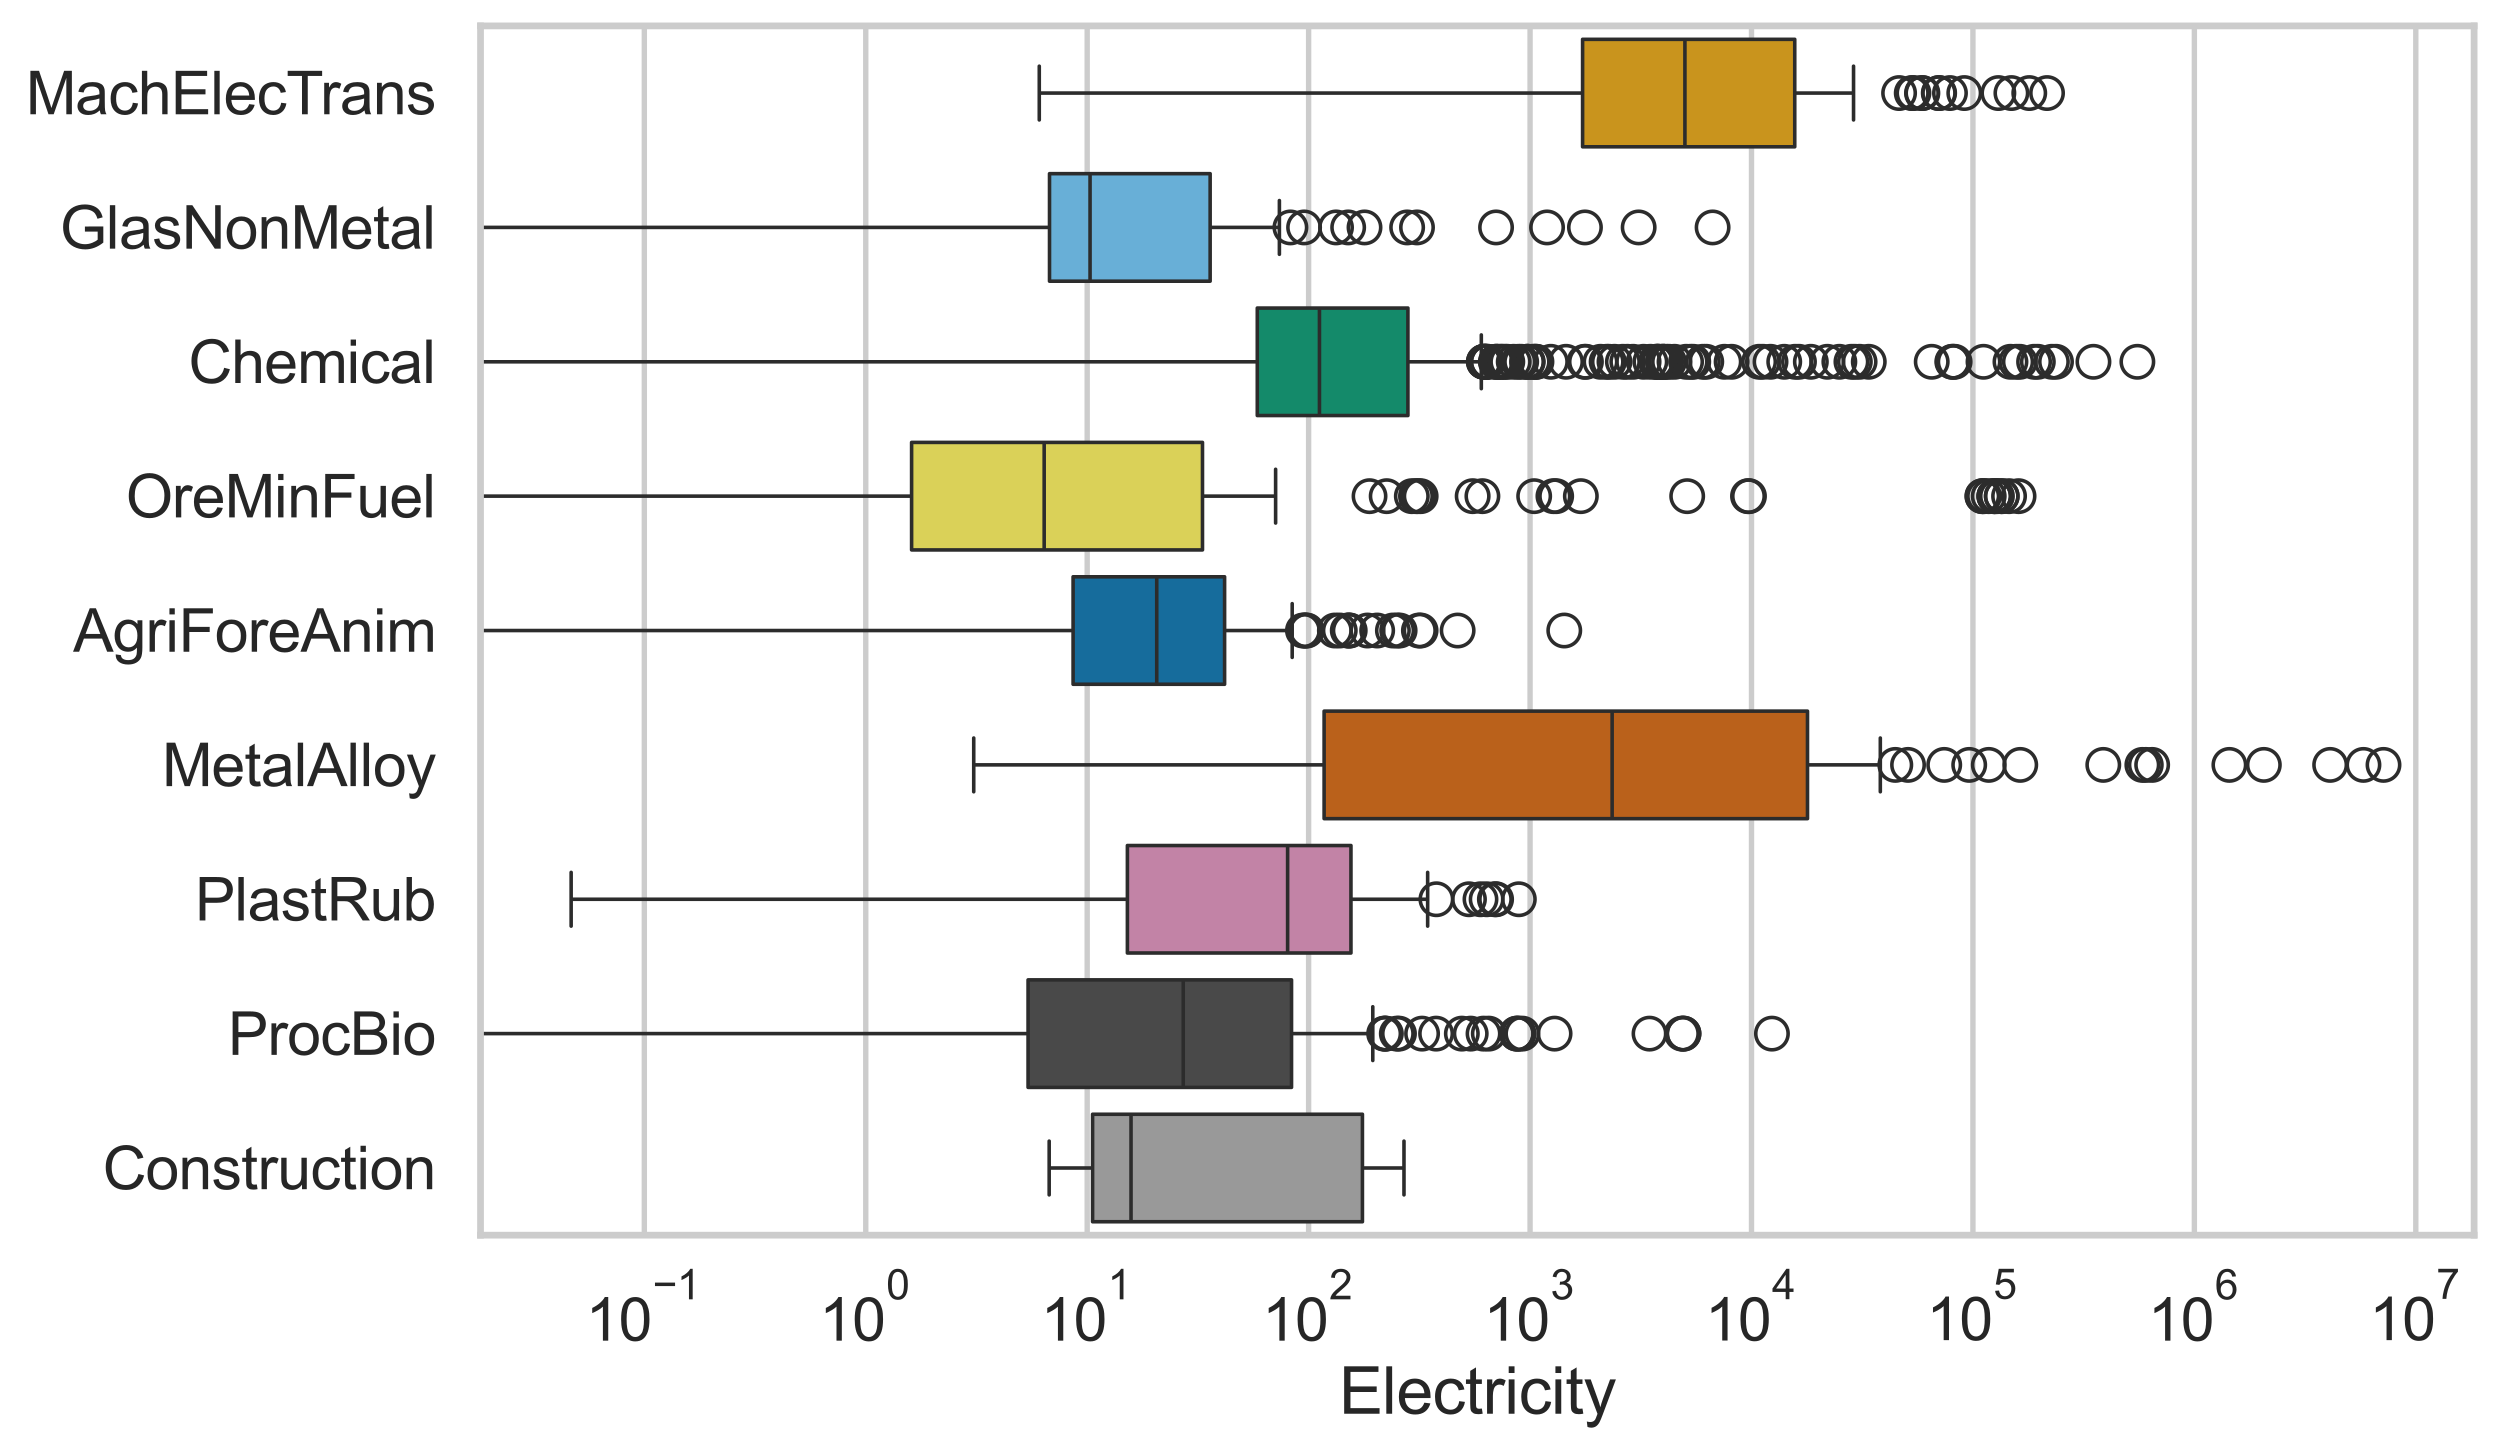 <?xml version="1.0" encoding="utf-8" standalone="no"?>
<!DOCTYPE svg PUBLIC "-//W3C//DTD SVG 1.1//EN"
  "http://www.w3.org/Graphics/SVG/1.1/DTD/svg11.dtd">
<svg xmlns:xlink="http://www.w3.org/1999/xlink" width="695.577pt" height="404.332pt" viewBox="0 0 695.577 404.332" xmlns="http://www.w3.org/2000/svg" version="1.1">
 <defs>
  <style type="text/css">*{stroke-linejoin: round; stroke-linecap: butt}</style>
 </defs>
 <g id="figure_1">
  <g id="patch_1">
   <path d="M 0 404.332 
L 695.577 404.332 
L 695.577 0 
L 0 0 
z
" style="fill: #ffffff"/>
  </g>
  <g id="axes_1">
   <g id="patch_2">
    <path d="M 133.697 343.665 
L 688.377 343.665 
L 688.377 7.2 
L 133.697 7.2 
z
" style="fill: #ffffff"/>
   </g>
   <g id="matplotlib.axis_1">
    <g id="xtick_1">
     <g id="line2d_1">
      <path d="M 179.271 343.665 
L 179.271 7.2 
" clip-path="url(#pbd02642c89)" style="fill: none; stroke: #cccccc; stroke-width: 1.5; stroke-linecap: round"/>
     </g>
     <g id="text_1">
      <!-- $\mathdefault{10^{-1}}$ -->
      <g style="fill: #262626" transform="translate(162.936 373.18) scale(0.165 -0.165)">
       <defs>
        <path id="ArialMT-31" d="M 2384 0 
L 1822 0 
L 1822 3584 
Q 1619 3391 1289 3197 
Q 959 3003 697 2906 
L 697 3450 
Q 1169 3672 1522 3987 
Q 1875 4303 2022 4600 
L 2384 4600 
L 2384 0 
z
" transform="scale(0.016)"/>
        <path id="ArialMT-30" d="M 266 2259 
Q 266 3072 433 3567 
Q 600 4063 929 4331 
Q 1259 4600 1759 4600 
Q 2128 4600 2406 4451 
Q 2684 4303 2865 4023 
Q 3047 3744 3150 3342 
Q 3253 2941 3253 2259 
Q 3253 1453 3087 958 
Q 2922 463 2592 192 
Q 2263 -78 1759 -78 
Q 1097 -78 719 397 
Q 266 969 266 2259 
z
M 844 2259 
Q 844 1131 1108 757 
Q 1372 384 1759 384 
Q 2147 384 2411 759 
Q 2675 1134 2675 2259 
Q 2675 3391 2411 3762 
Q 2147 4134 1753 4134 
Q 1366 4134 1134 3806 
Q 844 3388 844 2259 
z
" transform="scale(0.016)"/>
        <path id="ArialMT-2212" d="M 3381 1997 
L 356 1997 
L 356 2522 
L 3381 2522 
L 3381 1997 
z
" transform="scale(0.016)"/>
       </defs>
       <use xlink:href="#ArialMT-31" transform="translate(0 0.994)"/>
       <use xlink:href="#ArialMT-30" transform="translate(55.615 0.994)"/>
       <use xlink:href="#ArialMT-2212" transform="translate(112.973 70.688) scale(0.7)"/>
       <use xlink:href="#ArialMT-31" transform="translate(153.852 70.688) scale(0.7)"/>
      </g>
     </g>
    </g>
    <g id="xtick_2">
     <g id="line2d_2">
      <path d="M 240.881 343.665 
L 240.881 7.2 
" clip-path="url(#pbd02642c89)" style="fill: none; stroke: #cccccc; stroke-width: 1.5; stroke-linecap: round"/>
     </g>
     <g id="text_2">
      <!-- $\mathdefault{10^{0}}$ -->
      <g style="fill: #262626" transform="translate(227.928 373.18) scale(0.165 -0.165)">
       <use xlink:href="#ArialMT-31" transform="translate(0 0.994)"/>
       <use xlink:href="#ArialMT-30" transform="translate(55.615 0.994)"/>
       <use xlink:href="#ArialMT-30" transform="translate(112.973 70.688) scale(0.7)"/>
      </g>
     </g>
    </g>
    <g id="xtick_3">
     <g id="line2d_3">
      <path d="M 302.49 343.665 
L 302.49 7.2 
" clip-path="url(#pbd02642c89)" style="fill: none; stroke: #cccccc; stroke-width: 1.5; stroke-linecap: round"/>
     </g>
     <g id="text_3">
      <!-- $\mathdefault{10^{1}}$ -->
      <g style="fill: #262626" transform="translate(289.538 373.18) scale(0.165 -0.165)">
       <use xlink:href="#ArialMT-31" transform="translate(0 0.994)"/>
       <use xlink:href="#ArialMT-30" transform="translate(55.615 0.994)"/>
       <use xlink:href="#ArialMT-31" transform="translate(112.973 70.688) scale(0.7)"/>
      </g>
     </g>
    </g>
    <g id="xtick_4">
     <g id="line2d_4">
      <path d="M 364.1 343.665 
L 364.1 7.2 
" clip-path="url(#pbd02642c89)" style="fill: none; stroke: #cccccc; stroke-width: 1.5; stroke-linecap: round"/>
     </g>
     <g id="text_4">
      <!-- $\mathdefault{10^{2}}$ -->
      <g style="fill: #262626" transform="translate(351.148 373.18) scale(0.165 -0.165)">
       <defs>
        <path id="ArialMT-32" d="M 3222 541 
L 3222 0 
L 194 0 
Q 188 203 259 391 
Q 375 700 629 1000 
Q 884 1300 1366 1694 
Q 2113 2306 2375 2664 
Q 2638 3022 2638 3341 
Q 2638 3675 2398 3904 
Q 2159 4134 1775 4134 
Q 1369 4134 1125 3890 
Q 881 3647 878 3216 
L 300 3275 
Q 359 3922 746 4261 
Q 1134 4600 1788 4600 
Q 2447 4600 2831 4234 
Q 3216 3869 3216 3328 
Q 3216 3053 3103 2787 
Q 2991 2522 2730 2228 
Q 2469 1934 1863 1422 
Q 1356 997 1212 845 
Q 1069 694 975 541 
L 3222 541 
z
" transform="scale(0.016)"/>
       </defs>
       <use xlink:href="#ArialMT-31" transform="translate(0 0.994)"/>
       <use xlink:href="#ArialMT-30" transform="translate(55.615 0.994)"/>
       <use xlink:href="#ArialMT-32" transform="translate(112.973 70.688) scale(0.7)"/>
      </g>
     </g>
    </g>
    <g id="xtick_5">
     <g id="line2d_5">
      <path d="M 425.71 343.665 
L 425.71 7.2 
" clip-path="url(#pbd02642c89)" style="fill: none; stroke: #cccccc; stroke-width: 1.5; stroke-linecap: round"/>
     </g>
     <g id="text_5">
      <!-- $\mathdefault{10^{3}}$ -->
      <g style="fill: #262626" transform="translate(412.757 373.18) scale(0.165 -0.165)">
       <defs>
        <path id="ArialMT-33" d="M 269 1209 
L 831 1284 
Q 928 806 1161 595 
Q 1394 384 1728 384 
Q 2125 384 2398 659 
Q 2672 934 2672 1341 
Q 2672 1728 2419 1979 
Q 2166 2231 1775 2231 
Q 1616 2231 1378 2169 
L 1441 2663 
Q 1497 2656 1531 2656 
Q 1891 2656 2178 2843 
Q 2466 3031 2466 3422 
Q 2466 3731 2256 3934 
Q 2047 4138 1716 4138 
Q 1388 4138 1169 3931 
Q 950 3725 888 3313 
L 325 3413 
Q 428 3978 793 4289 
Q 1159 4600 1703 4600 
Q 2078 4600 2393 4439 
Q 2709 4278 2876 4000 
Q 3044 3722 3044 3409 
Q 3044 3113 2884 2869 
Q 2725 2625 2413 2481 
Q 2819 2388 3044 2092 
Q 3269 1797 3269 1353 
Q 3269 753 2831 336 
Q 2394 -81 1725 -81 
Q 1122 -81 723 278 
Q 325 638 269 1209 
z
" transform="scale(0.016)"/>
       </defs>
       <use xlink:href="#ArialMT-31" transform="translate(0 0.994)"/>
       <use xlink:href="#ArialMT-30" transform="translate(55.615 0.994)"/>
       <use xlink:href="#ArialMT-33" transform="translate(112.973 70.688) scale(0.7)"/>
      </g>
     </g>
    </g>
    <g id="xtick_6">
     <g id="line2d_6">
      <path d="M 487.32 343.665 
L 487.32 7.2 
" clip-path="url(#pbd02642c89)" style="fill: none; stroke: #cccccc; stroke-width: 1.5; stroke-linecap: round"/>
     </g>
     <g id="text_6">
      <!-- $\mathdefault{10^{4}}$ -->
      <g style="fill: #262626" transform="translate(474.367 373.015) scale(0.165 -0.165)">
       <defs>
        <path id="ArialMT-34" d="M 2069 0 
L 2069 1097 
L 81 1097 
L 81 1613 
L 2172 4581 
L 2631 4581 
L 2631 1613 
L 3250 1613 
L 3250 1097 
L 2631 1097 
L 2631 0 
L 2069 0 
z
M 2069 1613 
L 2069 3678 
L 634 1613 
L 2069 1613 
z
" transform="scale(0.016)"/>
       </defs>
       <use xlink:href="#ArialMT-31" transform="translate(0 0.202)"/>
       <use xlink:href="#ArialMT-30" transform="translate(55.615 0.202)"/>
       <use xlink:href="#ArialMT-34" transform="translate(112.973 69.895) scale(0.7)"/>
      </g>
     </g>
    </g>
    <g id="xtick_7">
     <g id="line2d_7">
      <path d="M 548.93 343.665 
L 548.93 7.2 
" clip-path="url(#pbd02642c89)" style="fill: none; stroke: #cccccc; stroke-width: 1.5; stroke-linecap: round"/>
     </g>
     <g id="text_7">
      <!-- $\mathdefault{10^{5}}$ -->
      <g style="fill: #262626" transform="translate(535.977 373.015) scale(0.165 -0.165)">
       <defs>
        <path id="ArialMT-35" d="M 266 1200 
L 856 1250 
Q 922 819 1161 601 
Q 1400 384 1738 384 
Q 2144 384 2425 690 
Q 2706 997 2706 1503 
Q 2706 1984 2436 2262 
Q 2166 2541 1728 2541 
Q 1456 2541 1237 2417 
Q 1019 2294 894 2097 
L 366 2166 
L 809 4519 
L 3088 4519 
L 3088 3981 
L 1259 3981 
L 1013 2750 
Q 1425 3038 1878 3038 
Q 2478 3038 2890 2622 
Q 3303 2206 3303 1553 
Q 3303 931 2941 478 
Q 2500 -78 1738 -78 
Q 1113 -78 717 272 
Q 322 622 266 1200 
z
" transform="scale(0.016)"/>
       </defs>
       <use xlink:href="#ArialMT-31" transform="translate(0 0.88)"/>
       <use xlink:href="#ArialMT-30" transform="translate(55.615 0.88)"/>
       <use xlink:href="#ArialMT-35" transform="translate(112.973 70.573) scale(0.7)"/>
      </g>
     </g>
    </g>
    <g id="xtick_8">
     <g id="line2d_8">
      <path d="M 610.539 343.665 
L 610.539 7.2 
" clip-path="url(#pbd02642c89)" style="fill: none; stroke: #cccccc; stroke-width: 1.5; stroke-linecap: round"/>
     </g>
     <g id="text_8">
      <!-- $\mathdefault{10^{6}}$ -->
      <g style="fill: #262626" transform="translate(597.587 373.18) scale(0.165 -0.165)">
       <defs>
        <path id="ArialMT-36" d="M 3184 3459 
L 2625 3416 
Q 2550 3747 2413 3897 
Q 2184 4138 1850 4138 
Q 1581 4138 1378 3988 
Q 1113 3794 959 3422 
Q 806 3050 800 2363 
Q 1003 2672 1297 2822 
Q 1591 2972 1913 2972 
Q 2475 2972 2870 2558 
Q 3266 2144 3266 1488 
Q 3266 1056 3080 686 
Q 2894 316 2569 119 
Q 2244 -78 1831 -78 
Q 1128 -78 684 439 
Q 241 956 241 2144 
Q 241 3472 731 4075 
Q 1159 4600 1884 4600 
Q 2425 4600 2770 4297 
Q 3116 3994 3184 3459 
z
M 888 1484 
Q 888 1194 1011 928 
Q 1134 663 1356 523 
Q 1578 384 1822 384 
Q 2178 384 2434 671 
Q 2691 959 2691 1453 
Q 2691 1928 2437 2201 
Q 2184 2475 1800 2475 
Q 1419 2475 1153 2201 
Q 888 1928 888 1484 
z
" transform="scale(0.016)"/>
       </defs>
       <use xlink:href="#ArialMT-31" transform="translate(0 0.994)"/>
       <use xlink:href="#ArialMT-30" transform="translate(55.615 0.994)"/>
       <use xlink:href="#ArialMT-36" transform="translate(112.973 70.688) scale(0.7)"/>
      </g>
     </g>
    </g>
    <g id="xtick_9">
     <g id="line2d_9">
      <path d="M 672.149 343.665 
L 672.149 7.2 
" clip-path="url(#pbd02642c89)" style="fill: none; stroke: #cccccc; stroke-width: 1.5; stroke-linecap: round"/>
     </g>
     <g id="text_9">
      <!-- $\mathdefault{10^{7}}$ -->
      <g style="fill: #262626" transform="translate(659.197 373.015) scale(0.165 -0.165)">
       <defs>
        <path id="ArialMT-37" d="M 303 3981 
L 303 4522 
L 3269 4522 
L 3269 4084 
Q 2831 3619 2401 2847 
Q 1972 2075 1738 1259 
Q 1569 684 1522 0 
L 944 0 
Q 953 541 1156 1306 
Q 1359 2072 1739 2783 
Q 2119 3494 2547 3981 
L 303 3981 
z
" transform="scale(0.016)"/>
       </defs>
       <use xlink:href="#ArialMT-31" transform="translate(0 0.847)"/>
       <use xlink:href="#ArialMT-30" transform="translate(55.615 0.847)"/>
       <use xlink:href="#ArialMT-37" transform="translate(112.973 70.541) scale(0.7)"/>
      </g>
     </g>
    </g>
    <g id="xtick_10"/>
    <g id="xtick_11"/>
    <g id="xtick_12"/>
    <g id="xtick_13"/>
    <g id="xtick_14"/>
    <g id="xtick_15"/>
    <g id="xtick_16"/>
    <g id="xtick_17"/>
    <g id="xtick_18"/>
    <g id="xtick_19"/>
    <g id="xtick_20"/>
    <g id="xtick_21"/>
    <g id="xtick_22"/>
    <g id="xtick_23"/>
    <g id="xtick_24"/>
    <g id="xtick_25"/>
    <g id="xtick_26"/>
    <g id="xtick_27"/>
    <g id="xtick_28"/>
    <g id="xtick_29"/>
    <g id="xtick_30"/>
    <g id="xtick_31"/>
    <g id="xtick_32"/>
    <g id="xtick_33"/>
    <g id="xtick_34"/>
    <g id="xtick_35"/>
    <g id="xtick_36"/>
    <g id="xtick_37"/>
    <g id="xtick_38"/>
    <g id="xtick_39"/>
    <g id="xtick_40"/>
    <g id="xtick_41"/>
    <g id="xtick_42"/>
    <g id="xtick_43"/>
    <g id="xtick_44"/>
    <g id="xtick_45"/>
    <g id="xtick_46"/>
    <g id="xtick_47"/>
    <g id="xtick_48"/>
    <g id="xtick_49"/>
    <g id="xtick_50"/>
    <g id="xtick_51"/>
    <g id="xtick_52"/>
    <g id="xtick_53"/>
    <g id="xtick_54"/>
    <g id="xtick_55"/>
    <g id="xtick_56"/>
    <g id="xtick_57"/>
    <g id="xtick_58"/>
    <g id="xtick_59"/>
    <g id="xtick_60"/>
    <g id="xtick_61"/>
    <g id="xtick_62"/>
    <g id="xtick_63"/>
    <g id="xtick_64"/>
    <g id="xtick_65"/>
    <g id="xtick_66"/>
    <g id="xtick_67"/>
    <g id="xtick_68"/>
    <g id="xtick_69"/>
    <g id="xtick_70"/>
    <g id="xtick_71"/>
    <g id="xtick_72"/>
    <g id="xtick_73"/>
    <g id="xtick_74"/>
    <g id="xtick_75"/>
    <g id="xtick_76"/>
    <g id="xtick_77"/>
    <g id="xtick_78"/>
    <g id="xtick_79"/>
    <g id="xtick_80"/>
    <g id="xtick_81"/>
    <g id="text_10">
     <!-- Electricity -->
     <g style="fill: #262626" transform="translate(372.532 393.344) scale(0.18 -0.18)">
      <defs>
       <path id="ArialMT-45" d="M 506 0 
L 506 4581 
L 3819 4581 
L 3819 4041 
L 1113 4041 
L 1113 2638 
L 3647 2638 
L 3647 2100 
L 1113 2100 
L 1113 541 
L 3925 541 
L 3925 0 
L 506 0 
z
" transform="scale(0.016)"/>
       <path id="ArialMT-6c" d="M 409 0 
L 409 4581 
L 972 4581 
L 972 0 
L 409 0 
z
" transform="scale(0.016)"/>
       <path id="ArialMT-65" d="M 2694 1069 
L 3275 997 
Q 3138 488 2766 206 
Q 2394 -75 1816 -75 
Q 1088 -75 661 373 
Q 234 822 234 1631 
Q 234 2469 665 2931 
Q 1097 3394 1784 3394 
Q 2450 3394 2872 2941 
Q 3294 2488 3294 1666 
Q 3294 1616 3291 1516 
L 816 1516 
Q 847 969 1125 678 
Q 1403 388 1819 388 
Q 2128 388 2347 550 
Q 2566 713 2694 1069 
z
M 847 1978 
L 2700 1978 
Q 2663 2397 2488 2606 
Q 2219 2931 1791 2931 
Q 1403 2931 1139 2672 
Q 875 2413 847 1978 
z
" transform="scale(0.016)"/>
       <path id="ArialMT-63" d="M 2588 1216 
L 3141 1144 
Q 3050 572 2676 248 
Q 2303 -75 1759 -75 
Q 1078 -75 664 370 
Q 250 816 250 1647 
Q 250 2184 428 2587 
Q 606 2991 970 3192 
Q 1334 3394 1763 3394 
Q 2303 3394 2647 3120 
Q 2991 2847 3088 2344 
L 2541 2259 
Q 2463 2594 2264 2762 
Q 2066 2931 1784 2931 
Q 1359 2931 1093 2626 
Q 828 2322 828 1663 
Q 828 994 1084 691 
Q 1341 388 1753 388 
Q 2084 388 2306 591 
Q 2528 794 2588 1216 
z
" transform="scale(0.016)"/>
       <path id="ArialMT-74" d="M 1650 503 
L 1731 6 
Q 1494 -44 1306 -44 
Q 1000 -44 831 53 
Q 663 150 594 308 
Q 525 466 525 972 
L 525 2881 
L 113 2881 
L 113 3319 
L 525 3319 
L 525 4141 
L 1084 4478 
L 1084 3319 
L 1650 3319 
L 1650 2881 
L 1084 2881 
L 1084 941 
Q 1084 700 1114 631 
Q 1144 563 1211 522 
Q 1278 481 1403 481 
Q 1497 481 1650 503 
z
" transform="scale(0.016)"/>
       <path id="ArialMT-72" d="M 416 0 
L 416 3319 
L 922 3319 
L 922 2816 
Q 1116 3169 1280 3281 
Q 1444 3394 1641 3394 
Q 1925 3394 2219 3213 
L 2025 2691 
Q 1819 2813 1613 2813 
Q 1428 2813 1281 2702 
Q 1134 2591 1072 2394 
Q 978 2094 978 1738 
L 978 0 
L 416 0 
z
" transform="scale(0.016)"/>
       <path id="ArialMT-69" d="M 425 3934 
L 425 4581 
L 988 4581 
L 988 3934 
L 425 3934 
z
M 425 0 
L 425 3319 
L 988 3319 
L 988 0 
L 425 0 
z
" transform="scale(0.016)"/>
       <path id="ArialMT-79" d="M 397 -1278 
L 334 -750 
Q 519 -800 656 -800 
Q 844 -800 956 -737 
Q 1069 -675 1141 -563 
Q 1194 -478 1313 -144 
Q 1328 -97 1363 -6 
L 103 3319 
L 709 3319 
L 1400 1397 
Q 1534 1031 1641 628 
Q 1738 1016 1872 1384 
L 2581 3319 
L 3144 3319 
L 1881 -56 
Q 1678 -603 1566 -809 
Q 1416 -1088 1222 -1217 
Q 1028 -1347 759 -1347 
Q 597 -1347 397 -1278 
z
" transform="scale(0.016)"/>
      </defs>
      <use xlink:href="#ArialMT-45"/>
      <use xlink:href="#ArialMT-6c" transform="translate(66.699 0)"/>
      <use xlink:href="#ArialMT-65" transform="translate(88.916 0)"/>
      <use xlink:href="#ArialMT-63" transform="translate(144.531 0)"/>
      <use xlink:href="#ArialMT-74" transform="translate(194.531 0)"/>
      <use xlink:href="#ArialMT-72" transform="translate(222.314 0)"/>
      <use xlink:href="#ArialMT-69" transform="translate(255.615 0)"/>
      <use xlink:href="#ArialMT-63" transform="translate(277.832 0)"/>
      <use xlink:href="#ArialMT-69" transform="translate(327.832 0)"/>
      <use xlink:href="#ArialMT-74" transform="translate(350.049 0)"/>
      <use xlink:href="#ArialMT-79" transform="translate(377.832 0)"/>
     </g>
    </g>
   </g>
   <g id="matplotlib.axis_2">
    <g id="ytick_1">
     <g id="text_11">
      <!-- MachElecTrans -->
      <g style="fill: #262626" transform="translate(7.2 31.798) scale(0.165 -0.165)">
       <defs>
        <path id="ArialMT-4d" d="M 475 0 
L 475 4581 
L 1388 4581 
L 2472 1338 
Q 2622 884 2691 659 
Q 2769 909 2934 1394 
L 4031 4581 
L 4847 4581 
L 4847 0 
L 4263 0 
L 4263 3834 
L 2931 0 
L 2384 0 
L 1059 3900 
L 1059 0 
L 475 0 
z
" transform="scale(0.016)"/>
        <path id="ArialMT-61" d="M 2588 409 
Q 2275 144 1986 34 
Q 1697 -75 1366 -75 
Q 819 -75 525 192 
Q 231 459 231 875 
Q 231 1119 342 1320 
Q 453 1522 633 1644 
Q 813 1766 1038 1828 
Q 1203 1872 1538 1913 
Q 2219 1994 2541 2106 
Q 2544 2222 2544 2253 
Q 2544 2597 2384 2738 
Q 2169 2928 1744 2928 
Q 1347 2928 1158 2789 
Q 969 2650 878 2297 
L 328 2372 
Q 403 2725 575 2942 
Q 747 3159 1072 3276 
Q 1397 3394 1825 3394 
Q 2250 3394 2515 3294 
Q 2781 3194 2906 3042 
Q 3031 2891 3081 2659 
Q 3109 2516 3109 2141 
L 3109 1391 
Q 3109 606 3145 398 
Q 3181 191 3288 0 
L 2700 0 
Q 2613 175 2588 409 
z
M 2541 1666 
Q 2234 1541 1622 1453 
Q 1275 1403 1131 1340 
Q 988 1278 909 1158 
Q 831 1038 831 891 
Q 831 666 1001 516 
Q 1172 366 1500 366 
Q 1825 366 2078 508 
Q 2331 650 2450 897 
Q 2541 1088 2541 1459 
L 2541 1666 
z
" transform="scale(0.016)"/>
        <path id="ArialMT-68" d="M 422 0 
L 422 4581 
L 984 4581 
L 984 2938 
Q 1378 3394 1978 3394 
Q 2347 3394 2619 3248 
Q 2891 3103 3008 2847 
Q 3125 2591 3125 2103 
L 3125 0 
L 2563 0 
L 2563 2103 
Q 2563 2525 2380 2717 
Q 2197 2909 1863 2909 
Q 1613 2909 1392 2779 
Q 1172 2650 1078 2428 
Q 984 2206 984 1816 
L 984 0 
L 422 0 
z
" transform="scale(0.016)"/>
        <path id="ArialMT-54" d="M 1659 0 
L 1659 4041 
L 150 4041 
L 150 4581 
L 3781 4581 
L 3781 4041 
L 2266 4041 
L 2266 0 
L 1659 0 
z
" transform="scale(0.016)"/>
        <path id="ArialMT-6e" d="M 422 0 
L 422 3319 
L 928 3319 
L 928 2847 
Q 1294 3394 1984 3394 
Q 2284 3394 2536 3286 
Q 2788 3178 2913 3003 
Q 3038 2828 3088 2588 
Q 3119 2431 3119 2041 
L 3119 0 
L 2556 0 
L 2556 2019 
Q 2556 2363 2490 2533 
Q 2425 2703 2258 2804 
Q 2091 2906 1866 2906 
Q 1506 2906 1245 2678 
Q 984 2450 984 1813 
L 984 0 
L 422 0 
z
" transform="scale(0.016)"/>
        <path id="ArialMT-73" d="M 197 991 
L 753 1078 
Q 800 744 1014 566 
Q 1228 388 1613 388 
Q 2000 388 2187 545 
Q 2375 703 2375 916 
Q 2375 1106 2209 1216 
Q 2094 1291 1634 1406 
Q 1016 1563 777 1677 
Q 538 1791 414 1992 
Q 291 2194 291 2438 
Q 291 2659 392 2848 
Q 494 3038 669 3163 
Q 800 3259 1026 3326 
Q 1253 3394 1513 3394 
Q 1903 3394 2198 3281 
Q 2494 3169 2634 2976 
Q 2775 2784 2828 2463 
L 2278 2388 
Q 2241 2644 2061 2787 
Q 1881 2931 1553 2931 
Q 1166 2931 1000 2803 
Q 834 2675 834 2503 
Q 834 2394 903 2306 
Q 972 2216 1119 2156 
Q 1203 2125 1616 2013 
Q 2213 1853 2448 1751 
Q 2684 1650 2818 1456 
Q 2953 1263 2953 975 
Q 2953 694 2789 445 
Q 2625 197 2315 61 
Q 2006 -75 1616 -75 
Q 969 -75 630 194 
Q 291 463 197 991 
z
" transform="scale(0.016)"/>
       </defs>
       <use xlink:href="#ArialMT-4d"/>
       <use xlink:href="#ArialMT-61" transform="translate(83.301 0)"/>
       <use xlink:href="#ArialMT-63" transform="translate(138.916 0)"/>
       <use xlink:href="#ArialMT-68" transform="translate(188.916 0)"/>
       <use xlink:href="#ArialMT-45" transform="translate(244.531 0)"/>
       <use xlink:href="#ArialMT-6c" transform="translate(311.23 0)"/>
       <use xlink:href="#ArialMT-65" transform="translate(333.447 0)"/>
       <use xlink:href="#ArialMT-63" transform="translate(389.062 0)"/>
       <use xlink:href="#ArialMT-54" transform="translate(439.062 0)"/>
       <use xlink:href="#ArialMT-72" transform="translate(496.396 0)"/>
       <use xlink:href="#ArialMT-61" transform="translate(529.697 0)"/>
       <use xlink:href="#ArialMT-6e" transform="translate(585.312 0)"/>
       <use xlink:href="#ArialMT-73" transform="translate(640.928 0)"/>
      </g>
     </g>
    </g>
    <g id="ytick_2">
     <g id="text_12">
      <!-- GlasNonMetal -->
      <g style="fill: #262626" transform="translate(16.659 69.183) scale(0.165 -0.165)">
       <defs>
        <path id="ArialMT-47" d="M 2638 1797 
L 2638 2334 
L 4578 2338 
L 4578 638 
Q 4131 281 3656 101 
Q 3181 -78 2681 -78 
Q 2006 -78 1454 211 
Q 903 500 622 1047 
Q 341 1594 341 2269 
Q 341 2938 620 3517 
Q 900 4097 1425 4378 
Q 1950 4659 2634 4659 
Q 3131 4659 3532 4498 
Q 3934 4338 4162 4050 
Q 4391 3763 4509 3300 
L 3963 3150 
Q 3859 3500 3706 3700 
Q 3553 3900 3268 4020 
Q 2984 4141 2638 4141 
Q 2222 4141 1919 4014 
Q 1616 3888 1430 3681 
Q 1244 3475 1141 3228 
Q 966 2803 966 2306 
Q 966 1694 1177 1281 
Q 1388 869 1791 669 
Q 2194 469 2647 469 
Q 3041 469 3416 620 
Q 3791 772 3984 944 
L 3984 1797 
L 2638 1797 
z
" transform="scale(0.016)"/>
        <path id="ArialMT-4e" d="M 488 0 
L 488 4581 
L 1109 4581 
L 3516 984 
L 3516 4581 
L 4097 4581 
L 4097 0 
L 3475 0 
L 1069 3600 
L 1069 0 
L 488 0 
z
" transform="scale(0.016)"/>
        <path id="ArialMT-6f" d="M 213 1659 
Q 213 2581 725 3025 
Q 1153 3394 1769 3394 
Q 2453 3394 2887 2945 
Q 3322 2497 3322 1706 
Q 3322 1066 3130 698 
Q 2938 331 2570 128 
Q 2203 -75 1769 -75 
Q 1072 -75 642 372 
Q 213 819 213 1659 
z
M 791 1659 
Q 791 1022 1069 705 
Q 1347 388 1769 388 
Q 2188 388 2466 706 
Q 2744 1025 2744 1678 
Q 2744 2294 2464 2611 
Q 2184 2928 1769 2928 
Q 1347 2928 1069 2612 
Q 791 2297 791 1659 
z
" transform="scale(0.016)"/>
       </defs>
       <use xlink:href="#ArialMT-47"/>
       <use xlink:href="#ArialMT-6c" transform="translate(77.783 0)"/>
       <use xlink:href="#ArialMT-61" transform="translate(100 0)"/>
       <use xlink:href="#ArialMT-73" transform="translate(155.615 0)"/>
       <use xlink:href="#ArialMT-4e" transform="translate(205.615 0)"/>
       <use xlink:href="#ArialMT-6f" transform="translate(277.832 0)"/>
       <use xlink:href="#ArialMT-6e" transform="translate(333.447 0)"/>
       <use xlink:href="#ArialMT-4d" transform="translate(389.062 0)"/>
       <use xlink:href="#ArialMT-65" transform="translate(472.363 0)"/>
       <use xlink:href="#ArialMT-74" transform="translate(527.979 0)"/>
       <use xlink:href="#ArialMT-61" transform="translate(555.762 0)"/>
       <use xlink:href="#ArialMT-6c" transform="translate(611.377 0)"/>
      </g>
     </g>
    </g>
    <g id="ytick_3">
     <g id="text_13">
      <!-- Chemical -->
      <g style="fill: #262626" transform="translate(52.428 106.568) scale(0.165 -0.165)">
       <defs>
        <path id="ArialMT-43" d="M 3763 1606 
L 4369 1453 
Q 4178 706 3683 314 
Q 3188 -78 2472 -78 
Q 1731 -78 1267 223 
Q 803 525 561 1097 
Q 319 1669 319 2325 
Q 319 3041 592 3573 
Q 866 4106 1370 4382 
Q 1875 4659 2481 4659 
Q 3169 4659 3637 4309 
Q 4106 3959 4291 3325 
L 3694 3184 
Q 3534 3684 3231 3912 
Q 2928 4141 2469 4141 
Q 1941 4141 1586 3887 
Q 1231 3634 1087 3207 
Q 944 2781 944 2328 
Q 944 1744 1114 1308 
Q 1284 872 1643 656 
Q 2003 441 2422 441 
Q 2931 441 3284 734 
Q 3638 1028 3763 1606 
z
" transform="scale(0.016)"/>
        <path id="ArialMT-6d" d="M 422 0 
L 422 3319 
L 925 3319 
L 925 2853 
Q 1081 3097 1340 3245 
Q 1600 3394 1931 3394 
Q 2300 3394 2536 3241 
Q 2772 3088 2869 2813 
Q 3263 3394 3894 3394 
Q 4388 3394 4653 3120 
Q 4919 2847 4919 2278 
L 4919 0 
L 4359 0 
L 4359 2091 
Q 4359 2428 4304 2576 
Q 4250 2725 4106 2815 
Q 3963 2906 3769 2906 
Q 3419 2906 3187 2673 
Q 2956 2441 2956 1928 
L 2956 0 
L 2394 0 
L 2394 2156 
Q 2394 2531 2256 2718 
Q 2119 2906 1806 2906 
Q 1569 2906 1367 2781 
Q 1166 2656 1075 2415 
Q 984 2175 984 1722 
L 984 0 
L 422 0 
z
" transform="scale(0.016)"/>
       </defs>
       <use xlink:href="#ArialMT-43"/>
       <use xlink:href="#ArialMT-68" transform="translate(72.217 0)"/>
       <use xlink:href="#ArialMT-65" transform="translate(127.832 0)"/>
       <use xlink:href="#ArialMT-6d" transform="translate(183.447 0)"/>
       <use xlink:href="#ArialMT-69" transform="translate(266.748 0)"/>
       <use xlink:href="#ArialMT-63" transform="translate(288.965 0)"/>
       <use xlink:href="#ArialMT-61" transform="translate(338.965 0)"/>
       <use xlink:href="#ArialMT-6c" transform="translate(394.58 0)"/>
      </g>
     </g>
    </g>
    <g id="ytick_4">
     <g id="text_14">
      <!-- OreMinFuel -->
      <g style="fill: #262626" transform="translate(35.013 143.953) scale(0.165 -0.165)">
       <defs>
        <path id="ArialMT-4f" d="M 309 2231 
Q 309 3372 921 4017 
Q 1534 4663 2503 4663 
Q 3138 4663 3647 4359 
Q 4156 4056 4423 3514 
Q 4691 2972 4691 2284 
Q 4691 1588 4409 1038 
Q 4128 488 3612 205 
Q 3097 -78 2500 -78 
Q 1853 -78 1343 234 
Q 834 547 571 1087 
Q 309 1628 309 2231 
z
M 934 2222 
Q 934 1394 1379 917 
Q 1825 441 2497 441 
Q 3181 441 3623 922 
Q 4066 1403 4066 2288 
Q 4066 2847 3877 3264 
Q 3688 3681 3323 3911 
Q 2959 4141 2506 4141 
Q 1863 4141 1398 3698 
Q 934 3256 934 2222 
z
" transform="scale(0.016)"/>
        <path id="ArialMT-46" d="M 525 0 
L 525 4581 
L 3616 4581 
L 3616 4041 
L 1131 4041 
L 1131 2622 
L 3281 2622 
L 3281 2081 
L 1131 2081 
L 1131 0 
L 525 0 
z
" transform="scale(0.016)"/>
        <path id="ArialMT-75" d="M 2597 0 
L 2597 488 
Q 2209 -75 1544 -75 
Q 1250 -75 995 37 
Q 741 150 617 320 
Q 494 491 444 738 
Q 409 903 409 1263 
L 409 3319 
L 972 3319 
L 972 1478 
Q 972 1038 1006 884 
Q 1059 663 1231 536 
Q 1403 409 1656 409 
Q 1909 409 2131 539 
Q 2353 669 2445 892 
Q 2538 1116 2538 1541 
L 2538 3319 
L 3100 3319 
L 3100 0 
L 2597 0 
z
" transform="scale(0.016)"/>
       </defs>
       <use xlink:href="#ArialMT-4f"/>
       <use xlink:href="#ArialMT-72" transform="translate(77.783 0)"/>
       <use xlink:href="#ArialMT-65" transform="translate(111.084 0)"/>
       <use xlink:href="#ArialMT-4d" transform="translate(166.699 0)"/>
       <use xlink:href="#ArialMT-69" transform="translate(250 0)"/>
       <use xlink:href="#ArialMT-6e" transform="translate(272.217 0)"/>
       <use xlink:href="#ArialMT-46" transform="translate(327.832 0)"/>
       <use xlink:href="#ArialMT-75" transform="translate(388.916 0)"/>
       <use xlink:href="#ArialMT-65" transform="translate(444.531 0)"/>
       <use xlink:href="#ArialMT-6c" transform="translate(500.146 0)"/>
      </g>
     </g>
    </g>
    <g id="ytick_5">
     <g id="text_15">
      <!-- AgriForeAnim -->
      <g style="fill: #262626" transform="translate(20.341 181.337) scale(0.165 -0.165)">
       <defs>
        <path id="ArialMT-41" d="M -9 0 
L 1750 4581 
L 2403 4581 
L 4278 0 
L 3588 0 
L 3053 1388 
L 1138 1388 
L 634 0 
L -9 0 
z
M 1313 1881 
L 2866 1881 
L 2388 3150 
Q 2169 3728 2063 4100 
Q 1975 3659 1816 3225 
L 1313 1881 
z
" transform="scale(0.016)"/>
        <path id="ArialMT-67" d="M 319 -275 
L 866 -356 
Q 900 -609 1056 -725 
Q 1266 -881 1628 -881 
Q 2019 -881 2231 -725 
Q 2444 -569 2519 -288 
Q 2563 -116 2559 434 
Q 2191 0 1641 0 
Q 956 0 581 494 
Q 206 988 206 1678 
Q 206 2153 378 2554 
Q 550 2956 876 3175 
Q 1203 3394 1644 3394 
Q 2231 3394 2613 2919 
L 2613 3319 
L 3131 3319 
L 3131 450 
Q 3131 -325 2973 -648 
Q 2816 -972 2473 -1159 
Q 2131 -1347 1631 -1347 
Q 1038 -1347 672 -1080 
Q 306 -813 319 -275 
z
M 784 1719 
Q 784 1066 1043 766 
Q 1303 466 1694 466 
Q 2081 466 2343 764 
Q 2606 1063 2606 1700 
Q 2606 2309 2336 2618 
Q 2066 2928 1684 2928 
Q 1309 2928 1046 2623 
Q 784 2319 784 1719 
z
" transform="scale(0.016)"/>
       </defs>
       <use xlink:href="#ArialMT-41"/>
       <use xlink:href="#ArialMT-67" transform="translate(66.699 0)"/>
       <use xlink:href="#ArialMT-72" transform="translate(122.314 0)"/>
       <use xlink:href="#ArialMT-69" transform="translate(155.615 0)"/>
       <use xlink:href="#ArialMT-46" transform="translate(177.832 0)"/>
       <use xlink:href="#ArialMT-6f" transform="translate(238.916 0)"/>
       <use xlink:href="#ArialMT-72" transform="translate(294.531 0)"/>
       <use xlink:href="#ArialMT-65" transform="translate(327.832 0)"/>
       <use xlink:href="#ArialMT-41" transform="translate(383.447 0)"/>
       <use xlink:href="#ArialMT-6e" transform="translate(450.146 0)"/>
       <use xlink:href="#ArialMT-69" transform="translate(505.762 0)"/>
       <use xlink:href="#ArialMT-6d" transform="translate(527.979 0)"/>
      </g>
     </g>
    </g>
    <g id="ytick_6">
     <g id="text_16">
      <!-- MetalAlloy -->
      <g style="fill: #262626" transform="translate(45.088 218.722) scale(0.165 -0.165)">
       <use xlink:href="#ArialMT-4d"/>
       <use xlink:href="#ArialMT-65" transform="translate(83.301 0)"/>
       <use xlink:href="#ArialMT-74" transform="translate(138.916 0)"/>
       <use xlink:href="#ArialMT-61" transform="translate(166.699 0)"/>
       <use xlink:href="#ArialMT-6c" transform="translate(222.314 0)"/>
       <use xlink:href="#ArialMT-41" transform="translate(244.531 0)"/>
       <use xlink:href="#ArialMT-6c" transform="translate(311.23 0)"/>
       <use xlink:href="#ArialMT-6c" transform="translate(333.447 0)"/>
       <use xlink:href="#ArialMT-6f" transform="translate(355.664 0)"/>
       <use xlink:href="#ArialMT-79" transform="translate(411.279 0)"/>
      </g>
     </g>
    </g>
    <g id="ytick_7">
     <g id="text_17">
      <!-- PlastRub -->
      <g style="fill: #262626" transform="translate(54.248 256.107) scale(0.165 -0.165)">
       <defs>
        <path id="ArialMT-50" d="M 494 0 
L 494 4581 
L 2222 4581 
Q 2678 4581 2919 4538 
Q 3256 4481 3484 4323 
Q 3713 4166 3852 3881 
Q 3991 3597 3991 3256 
Q 3991 2672 3619 2267 
Q 3247 1863 2275 1863 
L 1100 1863 
L 1100 0 
L 494 0 
z
M 1100 2403 
L 2284 2403 
Q 2872 2403 3119 2622 
Q 3366 2841 3366 3238 
Q 3366 3525 3220 3729 
Q 3075 3934 2838 4000 
Q 2684 4041 2272 4041 
L 1100 4041 
L 1100 2403 
z
" transform="scale(0.016)"/>
        <path id="ArialMT-52" d="M 503 0 
L 503 4581 
L 2534 4581 
Q 3147 4581 3465 4457 
Q 3784 4334 3975 4021 
Q 4166 3709 4166 3331 
Q 4166 2844 3850 2509 
Q 3534 2175 2875 2084 
Q 3116 1969 3241 1856 
Q 3506 1613 3744 1247 
L 4541 0 
L 3778 0 
L 3172 953 
Q 2906 1366 2734 1584 
Q 2563 1803 2427 1890 
Q 2291 1978 2150 2013 
Q 2047 2034 1813 2034 
L 1109 2034 
L 1109 0 
L 503 0 
z
M 1109 2559 
L 2413 2559 
Q 2828 2559 3062 2645 
Q 3297 2731 3419 2920 
Q 3541 3109 3541 3331 
Q 3541 3656 3305 3865 
Q 3069 4075 2559 4075 
L 1109 4075 
L 1109 2559 
z
" transform="scale(0.016)"/>
        <path id="ArialMT-62" d="M 941 0 
L 419 0 
L 419 4581 
L 981 4581 
L 981 2947 
Q 1338 3394 1891 3394 
Q 2197 3394 2470 3270 
Q 2744 3147 2920 2923 
Q 3097 2700 3197 2384 
Q 3297 2069 3297 1709 
Q 3297 856 2875 390 
Q 2453 -75 1863 -75 
Q 1275 -75 941 416 
L 941 0 
z
M 934 1684 
Q 934 1088 1097 822 
Q 1363 388 1816 388 
Q 2184 388 2453 708 
Q 2722 1028 2722 1663 
Q 2722 2313 2464 2622 
Q 2206 2931 1841 2931 
Q 1472 2931 1203 2611 
Q 934 2291 934 1684 
z
" transform="scale(0.016)"/>
       </defs>
       <use xlink:href="#ArialMT-50"/>
       <use xlink:href="#ArialMT-6c" transform="translate(66.699 0)"/>
       <use xlink:href="#ArialMT-61" transform="translate(88.916 0)"/>
       <use xlink:href="#ArialMT-73" transform="translate(144.531 0)"/>
       <use xlink:href="#ArialMT-74" transform="translate(194.531 0)"/>
       <use xlink:href="#ArialMT-52" transform="translate(222.314 0)"/>
       <use xlink:href="#ArialMT-75" transform="translate(294.531 0)"/>
       <use xlink:href="#ArialMT-62" transform="translate(350.146 0)"/>
      </g>
     </g>
    </g>
    <g id="ytick_8">
     <g id="text_18">
      <!-- ProcBio -->
      <g style="fill: #262626" transform="translate(63.424 293.492) scale(0.165 -0.165)">
       <defs>
        <path id="ArialMT-42" d="M 469 0 
L 469 4581 
L 2188 4581 
Q 2713 4581 3030 4442 
Q 3347 4303 3526 4014 
Q 3706 3725 3706 3409 
Q 3706 3116 3547 2856 
Q 3388 2597 3066 2438 
Q 3481 2316 3704 2022 
Q 3928 1728 3928 1328 
Q 3928 1006 3792 729 
Q 3656 453 3456 303 
Q 3256 153 2954 76 
Q 2653 0 2216 0 
L 469 0 
z
M 1075 2656 
L 2066 2656 
Q 2469 2656 2644 2709 
Q 2875 2778 2992 2937 
Q 3109 3097 3109 3338 
Q 3109 3566 3000 3739 
Q 2891 3913 2687 3977 
Q 2484 4041 1991 4041 
L 1075 4041 
L 1075 2656 
z
M 1075 541 
L 2216 541 
Q 2509 541 2628 563 
Q 2838 600 2978 687 
Q 3119 775 3209 942 
Q 3300 1109 3300 1328 
Q 3300 1584 3169 1773 
Q 3038 1963 2805 2039 
Q 2572 2116 2134 2116 
L 1075 2116 
L 1075 541 
z
" transform="scale(0.016)"/>
       </defs>
       <use xlink:href="#ArialMT-50"/>
       <use xlink:href="#ArialMT-72" transform="translate(66.699 0)"/>
       <use xlink:href="#ArialMT-6f" transform="translate(100 0)"/>
       <use xlink:href="#ArialMT-63" transform="translate(155.615 0)"/>
       <use xlink:href="#ArialMT-42" transform="translate(205.615 0)"/>
       <use xlink:href="#ArialMT-69" transform="translate(272.314 0)"/>
       <use xlink:href="#ArialMT-6f" transform="translate(294.531 0)"/>
      </g>
     </g>
    </g>
    <g id="ytick_9">
     <g id="text_19">
      <!-- Construction -->
      <g style="fill: #262626" transform="translate(28.575 330.877) scale(0.165 -0.165)">
       <use xlink:href="#ArialMT-43"/>
       <use xlink:href="#ArialMT-6f" transform="translate(72.217 0)"/>
       <use xlink:href="#ArialMT-6e" transform="translate(127.832 0)"/>
       <use xlink:href="#ArialMT-73" transform="translate(183.447 0)"/>
       <use xlink:href="#ArialMT-74" transform="translate(233.447 0)"/>
       <use xlink:href="#ArialMT-72" transform="translate(261.23 0)"/>
       <use xlink:href="#ArialMT-75" transform="translate(294.531 0)"/>
       <use xlink:href="#ArialMT-63" transform="translate(350.146 0)"/>
       <use xlink:href="#ArialMT-74" transform="translate(400.146 0)"/>
       <use xlink:href="#ArialMT-69" transform="translate(427.93 0)"/>
       <use xlink:href="#ArialMT-6f" transform="translate(450.146 0)"/>
       <use xlink:href="#ArialMT-6e" transform="translate(505.762 0)"/>
      </g>
     </g>
    </g>
   </g>
   <g id="patch_3">
    <path d="M 440.326 10.938 
L 440.326 40.846 
L 499.354 40.846 
L 499.354 10.938 
L 440.326 10.938 
z
" clip-path="url(#pbd02642c89)" style="fill: #c9941d; stroke: #2c2c2c; stroke-linejoin: miter"/>
   </g>
   <g id="line2d_10">
    <path d="M 440.326 25.892 
L 289.158 25.892 
" clip-path="url(#pbd02642c89)" style="fill: none; stroke: #2c2c2c"/>
   </g>
   <g id="line2d_11">
    <path d="M 499.354 25.892 
L 515.713 25.892 
" clip-path="url(#pbd02642c89)" style="fill: none; stroke: #2c2c2c"/>
   </g>
   <g id="line2d_12">
    <path d="M 289.158 18.415 
L 289.158 33.369 
" clip-path="url(#pbd02642c89)" style="fill: none; stroke: #2c2c2c; stroke-linecap: round"/>
   </g>
   <g id="line2d_13">
    <path d="M 515.713 18.415 
L 515.713 33.369 
" clip-path="url(#pbd02642c89)" style="fill: none; stroke: #2c2c2c; stroke-linecap: round"/>
   </g>
   <g id="line2d_14">
    <defs>
     <path id="mf92ef4971f" d="M 0 4.5 
C 1.193 4.5 2.338 4.026 3.182 3.182 
C 4.026 2.338 4.5 1.193 4.5 0 
C 4.5 -1.193 4.026 -2.338 3.182 -3.182 
C 2.338 -4.026 1.193 -4.5 0 -4.5 
C -1.193 -4.5 -2.338 -4.026 -3.182 -3.182 
C -4.026 -2.338 -4.5 -1.193 -4.5 0 
C -4.5 1.193 -4.026 2.338 -3.182 3.182 
C -2.338 4.026 -1.193 4.5 0 4.5 
z
" style="stroke: #2c2c2c"/>
    </defs>
    <g clip-path="url(#pbd02642c89)">
     <use xlink:href="#mf92ef4971f" x="559.634" y="25.892" style="fill-opacity: 0; stroke: #2c2c2c"/>
     <use xlink:href="#mf92ef4971f" x="556.01" y="25.892" style="fill-opacity: 0; stroke: #2c2c2c"/>
     <use xlink:href="#mf92ef4971f" x="534.869" y="25.892" style="fill-opacity: 0; stroke: #2c2c2c"/>
     <use xlink:href="#mf92ef4971f" x="539.422" y="25.892" style="fill-opacity: 0; stroke: #2c2c2c"/>
     <use xlink:href="#mf92ef4971f" x="569.549" y="25.892" style="fill-opacity: 0; stroke: #2c2c2c"/>
     <use xlink:href="#mf92ef4971f" x="546.524" y="25.892" style="fill-opacity: 0; stroke: #2c2c2c"/>
     <use xlink:href="#mf92ef4971f" x="542.542" y="25.892" style="fill-opacity: 0; stroke: #2c2c2c"/>
     <use xlink:href="#mf92ef4971f" x="564.601" y="25.892" style="fill-opacity: 0; stroke: #2c2c2c"/>
     <use xlink:href="#mf92ef4971f" x="539.532" y="25.892" style="fill-opacity: 0; stroke: #2c2c2c"/>
     <use xlink:href="#mf92ef4971f" x="532.378" y="25.892" style="fill-opacity: 0; stroke: #2c2c2c"/>
     <use xlink:href="#mf92ef4971f" x="531.903" y="25.892" style="fill-opacity: 0; stroke: #2c2c2c"/>
     <use xlink:href="#mf92ef4971f" x="534.75" y="25.892" style="fill-opacity: 0; stroke: #2c2c2c"/>
     <use xlink:href="#mf92ef4971f" x="528.385" y="25.892" style="fill-opacity: 0; stroke: #2c2c2c"/>
    </g>
   </g>
   <g id="patch_4">
    <path d="M 292.007 48.323 
L 292.007 78.231 
L 336.701 78.231 
L 336.701 48.323 
L 292.007 48.323 
z
" clip-path="url(#pbd02642c89)" style="fill: #68afd7; stroke: #2c2c2c; stroke-linejoin: miter"/>
   </g>
   <g id="line2d_15">
    <path d="M 292.007 63.277 
L -1 63.277 
" clip-path="url(#pbd02642c89)" style="fill: none; stroke: #2c2c2c"/>
   </g>
   <g id="line2d_16">
    <path d="M 336.701 63.277 
L 355.966 63.277 
" clip-path="url(#pbd02642c89)" style="fill: none; stroke: #2c2c2c"/>
   </g>
   <g id="line2d_17">
    <path clip-path="url(#pbd02642c89)" style="fill: none; stroke: #2c2c2c; stroke-linecap: round"/>
   </g>
   <g id="line2d_18">
    <path d="M 355.966 55.8 
L 355.966 70.754 
" clip-path="url(#pbd02642c89)" style="fill: none; stroke: #2c2c2c; stroke-linecap: round"/>
   </g>
   <g id="line2d_19">
    <g clip-path="url(#pbd02642c89)">
     <use xlink:href="#mf92ef4971f" x="476.495" y="63.277" style="fill-opacity: 0; stroke: #2c2c2c"/>
     <use xlink:href="#mf92ef4971f" x="359.033" y="63.277" style="fill-opacity: 0; stroke: #2c2c2c"/>
     <use xlink:href="#mf92ef4971f" x="371.723" y="63.277" style="fill-opacity: 0; stroke: #2c2c2c"/>
     <use xlink:href="#mf92ef4971f" x="430.437" y="63.277" style="fill-opacity: 0; stroke: #2c2c2c"/>
     <use xlink:href="#mf92ef4971f" x="379.651" y="63.277" style="fill-opacity: 0; stroke: #2c2c2c"/>
     <use xlink:href="#mf92ef4971f" x="391.509" y="63.277" style="fill-opacity: 0; stroke: #2c2c2c"/>
     <use xlink:href="#mf92ef4971f" x="394.253" y="63.277" style="fill-opacity: 0; stroke: #2c2c2c"/>
     <use xlink:href="#mf92ef4971f" x="416.249" y="63.277" style="fill-opacity: 0; stroke: #2c2c2c"/>
     <use xlink:href="#mf92ef4971f" x="440.983" y="63.277" style="fill-opacity: 0; stroke: #2c2c2c"/>
     <use xlink:href="#mf92ef4971f" x="455.922" y="63.277" style="fill-opacity: 0; stroke: #2c2c2c"/>
     <use xlink:href="#mf92ef4971f" x="375.101" y="63.277" style="fill-opacity: 0; stroke: #2c2c2c"/>
     <use xlink:href="#mf92ef4971f" x="362.839" y="63.277" style="fill-opacity: 0; stroke: #2c2c2c"/>
    </g>
   </g>
   <g id="patch_5">
    <path d="M 349.816 85.708 
L 349.816 115.616 
L 391.725 115.616 
L 391.725 85.708 
L 349.816 85.708 
z
" clip-path="url(#pbd02642c89)" style="fill: #148a6a; stroke: #2c2c2c; stroke-linejoin: miter"/>
   </g>
   <g id="line2d_20">
    <path d="M 349.816 100.662 
L -1 100.662 
" clip-path="url(#pbd02642c89)" style="fill: none; stroke: #2c2c2c"/>
   </g>
   <g id="line2d_21">
    <path d="M 391.725 100.662 
L 412.148 100.662 
" clip-path="url(#pbd02642c89)" style="fill: none; stroke: #2c2c2c"/>
   </g>
   <g id="line2d_22">
    <path clip-path="url(#pbd02642c89)" style="fill: none; stroke: #2c2c2c; stroke-linecap: round"/>
   </g>
   <g id="line2d_23">
    <path d="M 412.148 93.185 
L 412.148 108.139 
" clip-path="url(#pbd02642c89)" style="fill: none; stroke: #2c2c2c; stroke-linecap: round"/>
   </g>
   <g id="line2d_24">
    <g clip-path="url(#pbd02642c89)">
     <use xlink:href="#mf92ef4971f" x="572.042" y="100.662" style="fill-opacity: 0; stroke: #2c2c2c"/>
     <use xlink:href="#mf92ef4971f" x="447.643" y="100.662" style="fill-opacity: 0; stroke: #2c2c2c"/>
     <use xlink:href="#mf92ef4971f" x="424.946" y="100.662" style="fill-opacity: 0; stroke: #2c2c2c"/>
     <use xlink:href="#mf92ef4971f" x="431.495" y="100.662" style="fill-opacity: 0; stroke: #2c2c2c"/>
     <use xlink:href="#mf92ef4971f" x="416.184" y="100.662" style="fill-opacity: 0; stroke: #2c2c2c"/>
     <use xlink:href="#mf92ef4971f" x="412.886" y="100.662" style="fill-opacity: 0; stroke: #2c2c2c"/>
     <use xlink:href="#mf92ef4971f" x="463.559" y="100.662" style="fill-opacity: 0; stroke: #2c2c2c"/>
     <use xlink:href="#mf92ef4971f" x="517.397" y="100.662" style="fill-opacity: 0; stroke: #2c2c2c"/>
     <use xlink:href="#mf92ef4971f" x="515.125" y="100.662" style="fill-opacity: 0; stroke: #2c2c2c"/>
     <use xlink:href="#mf92ef4971f" x="421.166" y="100.662" style="fill-opacity: 0; stroke: #2c2c2c"/>
     <use xlink:href="#mf92ef4971f" x="457.297" y="100.662" style="fill-opacity: 0; stroke: #2c2c2c"/>
     <use xlink:href="#mf92ef4971f" x="459.187" y="100.662" style="fill-opacity: 0; stroke: #2c2c2c"/>
     <use xlink:href="#mf92ef4971f" x="543.835" y="100.662" style="fill-opacity: 0; stroke: #2c2c2c"/>
     <use xlink:href="#mf92ef4971f" x="451.536" y="100.662" style="fill-opacity: 0; stroke: #2c2c2c"/>
     <use xlink:href="#mf92ef4971f" x="560.975" y="100.662" style="fill-opacity: 0; stroke: #2c2c2c"/>
     <use xlink:href="#mf92ef4971f" x="419.378" y="100.662" style="fill-opacity: 0; stroke: #2c2c2c"/>
     <use xlink:href="#mf92ef4971f" x="447.013" y="100.662" style="fill-opacity: 0; stroke: #2c2c2c"/>
     <use xlink:href="#mf92ef4971f" x="454.386" y="100.662" style="fill-opacity: 0; stroke: #2c2c2c"/>
     <use xlink:href="#mf92ef4971f" x="469.121" y="100.662" style="fill-opacity: 0; stroke: #2c2c2c"/>
     <use xlink:href="#mf92ef4971f" x="471.113" y="100.662" style="fill-opacity: 0; stroke: #2c2c2c"/>
     <use xlink:href="#mf92ef4971f" x="412.989" y="100.662" style="fill-opacity: 0; stroke: #2c2c2c"/>
     <use xlink:href="#mf92ef4971f" x="594.686" y="100.662" style="fill-opacity: 0; stroke: #2c2c2c"/>
     <use xlink:href="#mf92ef4971f" x="473.79" y="100.662" style="fill-opacity: 0; stroke: #2c2c2c"/>
     <use xlink:href="#mf92ef4971f" x="413.092" y="100.662" style="fill-opacity: 0; stroke: #2c2c2c"/>
     <use xlink:href="#mf92ef4971f" x="561.978" y="100.662" style="fill-opacity: 0; stroke: #2c2c2c"/>
     <use xlink:href="#mf92ef4971f" x="417.743" y="100.662" style="fill-opacity: 0; stroke: #2c2c2c"/>
     <use xlink:href="#mf92ef4971f" x="543.184" y="100.662" style="fill-opacity: 0; stroke: #2c2c2c"/>
     <use xlink:href="#mf92ef4971f" x="543.335" y="100.662" style="fill-opacity: 0; stroke: #2c2c2c"/>
     <use xlink:href="#mf92ef4971f" x="481.791" y="100.662" style="fill-opacity: 0; stroke: #2c2c2c"/>
     <use xlink:href="#mf92ef4971f" x="460.754" y="100.662" style="fill-opacity: 0; stroke: #2c2c2c"/>
     <use xlink:href="#mf92ef4971f" x="496.428" y="100.662" style="fill-opacity: 0; stroke: #2c2c2c"/>
     <use xlink:href="#mf92ef4971f" x="445.306" y="100.662" style="fill-opacity: 0; stroke: #2c2c2c"/>
     <use xlink:href="#mf92ef4971f" x="461.62" y="100.662" style="fill-opacity: 0; stroke: #2c2c2c"/>
     <use xlink:href="#mf92ef4971f" x="441.251" y="100.662" style="fill-opacity: 0; stroke: #2c2c2c"/>
     <use xlink:href="#mf92ef4971f" x="503.83" y="100.662" style="fill-opacity: 0; stroke: #2c2c2c"/>
     <use xlink:href="#mf92ef4971f" x="435.715" y="100.662" style="fill-opacity: 0; stroke: #2c2c2c"/>
     <use xlink:href="#mf92ef4971f" x="551.873" y="100.662" style="fill-opacity: 0; stroke: #2c2c2c"/>
     <use xlink:href="#mf92ef4971f" x="424.907" y="100.662" style="fill-opacity: 0; stroke: #2c2c2c"/>
     <use xlink:href="#mf92ef4971f" x="508.421" y="100.662" style="fill-opacity: 0; stroke: #2c2c2c"/>
     <use xlink:href="#mf92ef4971f" x="492.614" y="100.662" style="fill-opacity: 0; stroke: #2c2c2c"/>
     <use xlink:href="#mf92ef4971f" x="479.781" y="100.662" style="fill-opacity: 0; stroke: #2c2c2c"/>
     <use xlink:href="#mf92ef4971f" x="464.375" y="100.662" style="fill-opacity: 0; stroke: #2c2c2c"/>
     <use xlink:href="#mf92ef4971f" x="461.402" y="100.662" style="fill-opacity: 0; stroke: #2c2c2c"/>
     <use xlink:href="#mf92ef4971f" x="449.201" y="100.662" style="fill-opacity: 0; stroke: #2c2c2c"/>
     <use xlink:href="#mf92ef4971f" x="582.463" y="100.662" style="fill-opacity: 0; stroke: #2c2c2c"/>
     <use xlink:href="#mf92ef4971f" x="499.438" y="100.662" style="fill-opacity: 0; stroke: #2c2c2c"/>
     <use xlink:href="#mf92ef4971f" x="416.292" y="100.662" style="fill-opacity: 0; stroke: #2c2c2c"/>
     <use xlink:href="#mf92ef4971f" x="566.988" y="100.662" style="fill-opacity: 0; stroke: #2c2c2c"/>
     <use xlink:href="#mf92ef4971f" x="417.151" y="100.662" style="fill-opacity: 0; stroke: #2c2c2c"/>
     <use xlink:href="#mf92ef4971f" x="426.427" y="100.662" style="fill-opacity: 0; stroke: #2c2c2c"/>
     <use xlink:href="#mf92ef4971f" x="462.698" y="100.662" style="fill-opacity: 0; stroke: #2c2c2c"/>
     <use xlink:href="#mf92ef4971f" x="461.222" y="100.662" style="fill-opacity: 0; stroke: #2c2c2c"/>
     <use xlink:href="#mf92ef4971f" x="490.501" y="100.662" style="fill-opacity: 0; stroke: #2c2c2c"/>
     <use xlink:href="#mf92ef4971f" x="413.215" y="100.662" style="fill-opacity: 0; stroke: #2c2c2c"/>
     <use xlink:href="#mf92ef4971f" x="423.241" y="100.662" style="fill-opacity: 0; stroke: #2c2c2c"/>
     <use xlink:href="#mf92ef4971f" x="474.734" y="100.662" style="fill-opacity: 0; stroke: #2c2c2c"/>
     <use xlink:href="#mf92ef4971f" x="413.458" y="100.662" style="fill-opacity: 0; stroke: #2c2c2c"/>
     <use xlink:href="#mf92ef4971f" x="559.372" y="100.662" style="fill-opacity: 0; stroke: #2c2c2c"/>
     <use xlink:href="#mf92ef4971f" x="427.272" y="100.662" style="fill-opacity: 0; stroke: #2c2c2c"/>
     <use xlink:href="#mf92ef4971f" x="413.899" y="100.662" style="fill-opacity: 0; stroke: #2c2c2c"/>
     <use xlink:href="#mf92ef4971f" x="452.762" y="100.662" style="fill-opacity: 0; stroke: #2c2c2c"/>
     <use xlink:href="#mf92ef4971f" x="537.462" y="100.662" style="fill-opacity: 0; stroke: #2c2c2c"/>
     <use xlink:href="#mf92ef4971f" x="516.078" y="100.662" style="fill-opacity: 0; stroke: #2c2c2c"/>
     <use xlink:href="#mf92ef4971f" x="425.073" y="100.662" style="fill-opacity: 0; stroke: #2c2c2c"/>
     <use xlink:href="#mf92ef4971f" x="422.464" y="100.662" style="fill-opacity: 0; stroke: #2c2c2c"/>
     <use xlink:href="#mf92ef4971f" x="565.945" y="100.662" style="fill-opacity: 0; stroke: #2c2c2c"/>
     <use xlink:href="#mf92ef4971f" x="418.108" y="100.662" style="fill-opacity: 0; stroke: #2c2c2c"/>
     <use xlink:href="#mf92ef4971f" x="465.905" y="100.662" style="fill-opacity: 0; stroke: #2c2c2c"/>
     <use xlink:href="#mf92ef4971f" x="412.833" y="100.662" style="fill-opacity: 0; stroke: #2c2c2c"/>
     <use xlink:href="#mf92ef4971f" x="460.966" y="100.662" style="fill-opacity: 0; stroke: #2c2c2c"/>
     <use xlink:href="#mf92ef4971f" x="418.843" y="100.662" style="fill-opacity: 0; stroke: #2c2c2c"/>
     <use xlink:href="#mf92ef4971f" x="416.53" y="100.662" style="fill-opacity: 0; stroke: #2c2c2c"/>
     <use xlink:href="#mf92ef4971f" x="511.766" y="100.662" style="fill-opacity: 0; stroke: #2c2c2c"/>
     <use xlink:href="#mf92ef4971f" x="427.488" y="100.662" style="fill-opacity: 0; stroke: #2c2c2c"/>
     <use xlink:href="#mf92ef4971f" x="462.708" y="100.662" style="fill-opacity: 0; stroke: #2c2c2c"/>
     <use xlink:href="#mf92ef4971f" x="413.92" y="100.662" style="fill-opacity: 0; stroke: #2c2c2c"/>
     <use xlink:href="#mf92ef4971f" x="470.37" y="100.662" style="fill-opacity: 0; stroke: #2c2c2c"/>
     <use xlink:href="#mf92ef4971f" x="500.527" y="100.662" style="fill-opacity: 0; stroke: #2c2c2c"/>
     <use xlink:href="#mf92ef4971f" x="462.749" y="100.662" style="fill-opacity: 0; stroke: #2c2c2c"/>
     <use xlink:href="#mf92ef4971f" x="426.961" y="100.662" style="fill-opacity: 0; stroke: #2c2c2c"/>
     <use xlink:href="#mf92ef4971f" x="440.868" y="100.662" style="fill-opacity: 0; stroke: #2c2c2c"/>
     <use xlink:href="#mf92ef4971f" x="413.221" y="100.662" style="fill-opacity: 0; stroke: #2c2c2c"/>
     <use xlink:href="#mf92ef4971f" x="519.95" y="100.662" style="fill-opacity: 0; stroke: #2c2c2c"/>
     <use xlink:href="#mf92ef4971f" x="489.436" y="100.662" style="fill-opacity: 0; stroke: #2c2c2c"/>
     <use xlink:href="#mf92ef4971f" x="570.9" y="100.662" style="fill-opacity: 0; stroke: #2c2c2c"/>
    </g>
   </g>
   <g id="patch_6">
    <path d="M 253.635 123.093 
L 253.635 153.001 
L 334.569 153.001 
L 334.569 123.093 
L 253.635 123.093 
z
" clip-path="url(#pbd02642c89)" style="fill: #dad158; stroke: #2c2c2c; stroke-linejoin: miter"/>
   </g>
   <g id="line2d_25">
    <path d="M 253.635 138.047 
L -1 138.047 
" clip-path="url(#pbd02642c89)" style="fill: none; stroke: #2c2c2c"/>
   </g>
   <g id="line2d_26">
    <path d="M 334.569 138.047 
L 354.916 138.047 
" clip-path="url(#pbd02642c89)" style="fill: none; stroke: #2c2c2c"/>
   </g>
   <g id="line2d_27">
    <path clip-path="url(#pbd02642c89)" style="fill: none; stroke: #2c2c2c; stroke-linecap: round"/>
   </g>
   <g id="line2d_28">
    <path d="M 354.916 130.57 
L 354.916 145.524 
" clip-path="url(#pbd02642c89)" style="fill: none; stroke: #2c2c2c; stroke-linecap: round"/>
   </g>
   <g id="line2d_29">
    <g clip-path="url(#pbd02642c89)">
     <use xlink:href="#mf92ef4971f" x="412.452" y="138.047" style="fill-opacity: 0; stroke: #2c2c2c"/>
     <use xlink:href="#mf92ef4971f" x="439.839" y="138.047" style="fill-opacity: 0; stroke: #2c2c2c"/>
     <use xlink:href="#mf92ef4971f" x="554.97" y="138.047" style="fill-opacity: 0; stroke: #2c2c2c"/>
     <use xlink:href="#mf92ef4971f" x="393.969" y="138.047" style="fill-opacity: 0; stroke: #2c2c2c"/>
     <use xlink:href="#mf92ef4971f" x="555.61" y="138.047" style="fill-opacity: 0; stroke: #2c2c2c"/>
     <use xlink:href="#mf92ef4971f" x="409.74" y="138.047" style="fill-opacity: 0; stroke: #2c2c2c"/>
     <use xlink:href="#mf92ef4971f" x="486.347" y="138.047" style="fill-opacity: 0; stroke: #2c2c2c"/>
     <use xlink:href="#mf92ef4971f" x="558.982" y="138.047" style="fill-opacity: 0; stroke: #2c2c2c"/>
     <use xlink:href="#mf92ef4971f" x="553.32" y="138.047" style="fill-opacity: 0; stroke: #2c2c2c"/>
     <use xlink:href="#mf92ef4971f" x="381.043" y="138.047" style="fill-opacity: 0; stroke: #2c2c2c"/>
     <use xlink:href="#mf92ef4971f" x="551.615" y="138.047" style="fill-opacity: 0; stroke: #2c2c2c"/>
     <use xlink:href="#mf92ef4971f" x="551.55" y="138.047" style="fill-opacity: 0; stroke: #2c2c2c"/>
     <use xlink:href="#mf92ef4971f" x="556.94" y="138.047" style="fill-opacity: 0; stroke: #2c2c2c"/>
     <use xlink:href="#mf92ef4971f" x="426.853" y="138.047" style="fill-opacity: 0; stroke: #2c2c2c"/>
     <use xlink:href="#mf92ef4971f" x="556.943" y="138.047" style="fill-opacity: 0; stroke: #2c2c2c"/>
     <use xlink:href="#mf92ef4971f" x="469.428" y="138.047" style="fill-opacity: 0; stroke: #2c2c2c"/>
     <use xlink:href="#mf92ef4971f" x="432.213" y="138.047" style="fill-opacity: 0; stroke: #2c2c2c"/>
     <use xlink:href="#mf92ef4971f" x="561.623" y="138.047" style="fill-opacity: 0; stroke: #2c2c2c"/>
     <use xlink:href="#mf92ef4971f" x="554.879" y="138.047" style="fill-opacity: 0; stroke: #2c2c2c"/>
     <use xlink:href="#mf92ef4971f" x="385.816" y="138.047" style="fill-opacity: 0; stroke: #2c2c2c"/>
     <use xlink:href="#mf92ef4971f" x="392.812" y="138.047" style="fill-opacity: 0; stroke: #2c2c2c"/>
     <use xlink:href="#mf92ef4971f" x="432.973" y="138.047" style="fill-opacity: 0; stroke: #2c2c2c"/>
     <use xlink:href="#mf92ef4971f" x="486.618" y="138.047" style="fill-opacity: 0; stroke: #2c2c2c"/>
     <use xlink:href="#mf92ef4971f" x="395.269" y="138.047" style="fill-opacity: 0; stroke: #2c2c2c"/>
     <use xlink:href="#mf92ef4971f" x="554.876" y="138.047" style="fill-opacity: 0; stroke: #2c2c2c"/>
     <use xlink:href="#mf92ef4971f" x="552.045" y="138.047" style="fill-opacity: 0; stroke: #2c2c2c"/>
     <use xlink:href="#mf92ef4971f" x="394.501" y="138.047" style="fill-opacity: 0; stroke: #2c2c2c"/>
    </g>
   </g>
   <g id="patch_7">
    <path d="M 298.567 160.478 
L 298.567 190.386 
L 340.72 190.386 
L 340.72 160.478 
L 298.567 160.478 
z
" clip-path="url(#pbd02642c89)" style="fill: #166c9c; stroke: #2c2c2c; stroke-linejoin: miter"/>
   </g>
   <g id="line2d_30">
    <path d="M 298.567 175.432 
L -1 175.432 
" clip-path="url(#pbd02642c89)" style="fill: none; stroke: #2c2c2c"/>
   </g>
   <g id="line2d_31">
    <path d="M 340.72 175.432 
L 359.527 175.432 
" clip-path="url(#pbd02642c89)" style="fill: none; stroke: #2c2c2c"/>
   </g>
   <g id="line2d_32">
    <path clip-path="url(#pbd02642c89)" style="fill: none; stroke: #2c2c2c; stroke-linecap: round"/>
   </g>
   <g id="line2d_33">
    <path d="M 359.527 167.955 
L 359.527 182.909 
" clip-path="url(#pbd02642c89)" style="fill: none; stroke: #2c2c2c; stroke-linecap: round"/>
   </g>
   <g id="line2d_34">
    <g clip-path="url(#pbd02642c89)">
     <use xlink:href="#mf92ef4971f" x="362.927" y="175.432" style="fill-opacity: 0; stroke: #2c2c2c"/>
     <use xlink:href="#mf92ef4971f" x="363.336" y="175.432" style="fill-opacity: 0; stroke: #2c2c2c"/>
     <use xlink:href="#mf92ef4971f" x="380.461" y="175.432" style="fill-opacity: 0; stroke: #2c2c2c"/>
     <use xlink:href="#mf92ef4971f" x="375.532" y="175.432" style="fill-opacity: 0; stroke: #2c2c2c"/>
     <use xlink:href="#mf92ef4971f" x="395.251" y="175.432" style="fill-opacity: 0; stroke: #2c2c2c"/>
     <use xlink:href="#mf92ef4971f" x="435.227" y="175.432" style="fill-opacity: 0; stroke: #2c2c2c"/>
     <use xlink:href="#mf92ef4971f" x="374.986" y="175.432" style="fill-opacity: 0; stroke: #2c2c2c"/>
     <use xlink:href="#mf92ef4971f" x="394.783" y="175.432" style="fill-opacity: 0; stroke: #2c2c2c"/>
     <use xlink:href="#mf92ef4971f" x="371.4" y="175.432" style="fill-opacity: 0; stroke: #2c2c2c"/>
     <use xlink:href="#mf92ef4971f" x="383.17" y="175.432" style="fill-opacity: 0; stroke: #2c2c2c"/>
     <use xlink:href="#mf92ef4971f" x="372.763" y="175.432" style="fill-opacity: 0; stroke: #2c2c2c"/>
     <use xlink:href="#mf92ef4971f" x="389.417" y="175.432" style="fill-opacity: 0; stroke: #2c2c2c"/>
     <use xlink:href="#mf92ef4971f" x="362.519" y="175.432" style="fill-opacity: 0; stroke: #2c2c2c"/>
     <use xlink:href="#mf92ef4971f" x="363.582" y="175.432" style="fill-opacity: 0; stroke: #2c2c2c"/>
     <use xlink:href="#mf92ef4971f" x="375.341" y="175.432" style="fill-opacity: 0; stroke: #2c2c2c"/>
     <use xlink:href="#mf92ef4971f" x="387.546" y="175.432" style="fill-opacity: 0; stroke: #2c2c2c"/>
     <use xlink:href="#mf92ef4971f" x="405.562" y="175.432" style="fill-opacity: 0; stroke: #2c2c2c"/>
     <use xlink:href="#mf92ef4971f" x="388.738" y="175.432" style="fill-opacity: 0; stroke: #2c2c2c"/>
    </g>
   </g>
   <g id="patch_8">
    <path d="M 368.409 197.863 
L 368.409 227.771 
L 502.901 227.771 
L 502.901 197.863 
L 368.409 197.863 
z
" clip-path="url(#pbd02642c89)" style="fill: #ba611b; stroke: #2c2c2c; stroke-linejoin: miter"/>
   </g>
   <g id="line2d_35">
    <path d="M 368.409 212.817 
L 270.922 212.817 
" clip-path="url(#pbd02642c89)" style="fill: none; stroke: #2c2c2c"/>
   </g>
   <g id="line2d_36">
    <path d="M 502.901 212.817 
L 523.162 212.817 
" clip-path="url(#pbd02642c89)" style="fill: none; stroke: #2c2c2c"/>
   </g>
   <g id="line2d_37">
    <path d="M 270.922 205.34 
L 270.922 220.294 
" clip-path="url(#pbd02642c89)" style="fill: none; stroke: #2c2c2c; stroke-linecap: round"/>
   </g>
   <g id="line2d_38">
    <path d="M 523.162 205.34 
L 523.162 220.294 
" clip-path="url(#pbd02642c89)" style="fill: none; stroke: #2c2c2c; stroke-linecap: round"/>
   </g>
   <g id="line2d_39">
    <g clip-path="url(#pbd02642c89)">
     <use xlink:href="#mf92ef4971f" x="648.319" y="212.817" style="fill-opacity: 0; stroke: #2c2c2c"/>
     <use xlink:href="#mf92ef4971f" x="585.2" y="212.817" style="fill-opacity: 0; stroke: #2c2c2c"/>
     <use xlink:href="#mf92ef4971f" x="596.071" y="212.817" style="fill-opacity: 0; stroke: #2c2c2c"/>
     <use xlink:href="#mf92ef4971f" x="562.097" y="212.817" style="fill-opacity: 0; stroke: #2c2c2c"/>
     <use xlink:href="#mf92ef4971f" x="663.164" y="212.817" style="fill-opacity: 0; stroke: #2c2c2c"/>
     <use xlink:href="#mf92ef4971f" x="527.333" y="212.817" style="fill-opacity: 0; stroke: #2c2c2c"/>
     <use xlink:href="#mf92ef4971f" x="620.286" y="212.817" style="fill-opacity: 0; stroke: #2c2c2c"/>
     <use xlink:href="#mf92ef4971f" x="597.023" y="212.817" style="fill-opacity: 0; stroke: #2c2c2c"/>
     <use xlink:href="#mf92ef4971f" x="598.795" y="212.817" style="fill-opacity: 0; stroke: #2c2c2c"/>
     <use xlink:href="#mf92ef4971f" x="553.343" y="212.817" style="fill-opacity: 0; stroke: #2c2c2c"/>
     <use xlink:href="#mf92ef4971f" x="629.869" y="212.817" style="fill-opacity: 0; stroke: #2c2c2c"/>
     <use xlink:href="#mf92ef4971f" x="657.584" y="212.817" style="fill-opacity: 0; stroke: #2c2c2c"/>
     <use xlink:href="#mf92ef4971f" x="547.893" y="212.817" style="fill-opacity: 0; stroke: #2c2c2c"/>
     <use xlink:href="#mf92ef4971f" x="530.875" y="212.817" style="fill-opacity: 0; stroke: #2c2c2c"/>
     <use xlink:href="#mf92ef4971f" x="540.944" y="212.817" style="fill-opacity: 0; stroke: #2c2c2c"/>
    </g>
   </g>
   <g id="patch_9">
    <path d="M 313.676 235.248 
L 313.676 265.156 
L 375.877 265.156 
L 375.877 235.248 
L 313.676 235.248 
z
" clip-path="url(#pbd02642c89)" style="fill: #c283a6; stroke: #2c2c2c; stroke-linejoin: miter"/>
   </g>
   <g id="line2d_40">
    <path d="M 313.676 250.202 
L 158.91 250.202 
" clip-path="url(#pbd02642c89)" style="fill: none; stroke: #2c2c2c"/>
   </g>
   <g id="line2d_41">
    <path d="M 375.877 250.202 
L 397.218 250.202 
" clip-path="url(#pbd02642c89)" style="fill: none; stroke: #2c2c2c"/>
   </g>
   <g id="line2d_42">
    <path d="M 158.91 242.725 
L 158.91 257.679 
" clip-path="url(#pbd02642c89)" style="fill: none; stroke: #2c2c2c; stroke-linecap: round"/>
   </g>
   <g id="line2d_43">
    <path d="M 397.218 242.725 
L 397.218 257.679 
" clip-path="url(#pbd02642c89)" style="fill: none; stroke: #2c2c2c; stroke-linecap: round"/>
   </g>
   <g id="line2d_44">
    <g clip-path="url(#pbd02642c89)">
     <use xlink:href="#mf92ef4971f" x="408.711" y="250.202" style="fill-opacity: 0; stroke: #2c2c2c"/>
     <use xlink:href="#mf92ef4971f" x="416.261" y="250.202" style="fill-opacity: 0; stroke: #2c2c2c"/>
     <use xlink:href="#mf92ef4971f" x="411.916" y="250.202" style="fill-opacity: 0; stroke: #2c2c2c"/>
     <use xlink:href="#mf92ef4971f" x="399.645" y="250.202" style="fill-opacity: 0; stroke: #2c2c2c"/>
     <use xlink:href="#mf92ef4971f" x="413.624" y="250.202" style="fill-opacity: 0; stroke: #2c2c2c"/>
     <use xlink:href="#mf92ef4971f" x="422.588" y="250.202" style="fill-opacity: 0; stroke: #2c2c2c"/>
     <use xlink:href="#mf92ef4971f" x="415.92" y="250.202" style="fill-opacity: 0; stroke: #2c2c2c"/>
    </g>
   </g>
   <g id="patch_10">
    <path d="M 286.041 272.633 
L 286.041 302.541 
L 359.342 302.541 
L 359.342 272.633 
L 286.041 272.633 
z
" clip-path="url(#pbd02642c89)" style="fill: #494949; stroke: #2c2c2c; stroke-linejoin: miter"/>
   </g>
   <g id="line2d_45">
    <path d="M 286.041 287.587 
L -1 287.587 
" clip-path="url(#pbd02642c89)" style="fill: none; stroke: #2c2c2c"/>
   </g>
   <g id="line2d_46">
    <path d="M 359.342 287.587 
L 381.95 287.587 
" clip-path="url(#pbd02642c89)" style="fill: none; stroke: #2c2c2c"/>
   </g>
   <g id="line2d_47">
    <path clip-path="url(#pbd02642c89)" style="fill: none; stroke: #2c2c2c; stroke-linecap: round"/>
   </g>
   <g id="line2d_48">
    <path d="M 381.95 280.11 
L 381.95 295.064 
" clip-path="url(#pbd02642c89)" style="fill: none; stroke: #2c2c2c; stroke-linecap: round"/>
   </g>
   <g id="line2d_49">
    <g clip-path="url(#pbd02642c89)">
     <use xlink:href="#mf92ef4971f" x="389.238" y="287.587" style="fill-opacity: 0; stroke: #2c2c2c"/>
     <use xlink:href="#mf92ef4971f" x="412.762" y="287.587" style="fill-opacity: 0; stroke: #2c2c2c"/>
     <use xlink:href="#mf92ef4971f" x="493.008" y="287.587" style="fill-opacity: 0; stroke: #2c2c2c"/>
     <use xlink:href="#mf92ef4971f" x="406.727" y="287.587" style="fill-opacity: 0; stroke: #2c2c2c"/>
     <use xlink:href="#mf92ef4971f" x="458.941" y="287.587" style="fill-opacity: 0; stroke: #2c2c2c"/>
     <use xlink:href="#mf92ef4971f" x="467.954" y="287.587" style="fill-opacity: 0; stroke: #2c2c2c"/>
     <use xlink:href="#mf92ef4971f" x="385.394" y="287.587" style="fill-opacity: 0; stroke: #2c2c2c"/>
     <use xlink:href="#mf92ef4971f" x="422.036" y="287.587" style="fill-opacity: 0; stroke: #2c2c2c"/>
     <use xlink:href="#mf92ef4971f" x="409.195" y="287.587" style="fill-opacity: 0; stroke: #2c2c2c"/>
     <use xlink:href="#mf92ef4971f" x="399.567" y="287.587" style="fill-opacity: 0; stroke: #2c2c2c"/>
     <use xlink:href="#mf92ef4971f" x="385.117" y="287.587" style="fill-opacity: 0; stroke: #2c2c2c"/>
     <use xlink:href="#mf92ef4971f" x="468.398" y="287.587" style="fill-opacity: 0; stroke: #2c2c2c"/>
     <use xlink:href="#mf92ef4971f" x="414.226" y="287.587" style="fill-opacity: 0; stroke: #2c2c2c"/>
     <use xlink:href="#mf92ef4971f" x="422.536" y="287.587" style="fill-opacity: 0; stroke: #2c2c2c"/>
     <use xlink:href="#mf92ef4971f" x="388.638" y="287.587" style="fill-opacity: 0; stroke: #2c2c2c"/>
     <use xlink:href="#mf92ef4971f" x="423.565" y="287.587" style="fill-opacity: 0; stroke: #2c2c2c"/>
     <use xlink:href="#mf92ef4971f" x="422.032" y="287.587" style="fill-opacity: 0; stroke: #2c2c2c"/>
     <use xlink:href="#mf92ef4971f" x="432.531" y="287.587" style="fill-opacity: 0; stroke: #2c2c2c"/>
     <use xlink:href="#mf92ef4971f" x="468.402" y="287.587" style="fill-opacity: 0; stroke: #2c2c2c"/>
     <use xlink:href="#mf92ef4971f" x="385.587" y="287.587" style="fill-opacity: 0; stroke: #2c2c2c"/>
     <use xlink:href="#mf92ef4971f" x="395.665" y="287.587" style="fill-opacity: 0; stroke: #2c2c2c"/>
    </g>
   </g>
   <g id="patch_11">
    <path d="M 303.992 310.018 
L 303.992 339.926 
L 379.069 339.926 
L 379.069 310.018 
L 303.992 310.018 
z
" clip-path="url(#pbd02642c89)" style="fill: #999999; stroke: #2c2c2c; stroke-linejoin: miter"/>
   </g>
   <g id="line2d_50">
    <path d="M 303.992 324.972 
L 291.914 324.972 
" clip-path="url(#pbd02642c89)" style="fill: none; stroke: #2c2c2c"/>
   </g>
   <g id="line2d_51">
    <path d="M 379.069 324.972 
L 390.631 324.972 
" clip-path="url(#pbd02642c89)" style="fill: none; stroke: #2c2c2c"/>
   </g>
   <g id="line2d_52">
    <path d="M 291.914 317.495 
L 291.914 332.449 
" clip-path="url(#pbd02642c89)" style="fill: none; stroke: #2c2c2c; stroke-linecap: round"/>
   </g>
   <g id="line2d_53">
    <path d="M 390.631 317.495 
L 390.631 332.449 
" clip-path="url(#pbd02642c89)" style="fill: none; stroke: #2c2c2c; stroke-linecap: round"/>
   </g>
   <g id="line2d_54"/>
   <g id="line2d_55">
    <path d="M 468.795 10.938 
L 468.795 40.846 
" clip-path="url(#pbd02642c89)" style="fill: none; stroke: #2c2c2c"/>
   </g>
   <g id="line2d_56">
    <path d="M 303.288 48.323 
L 303.288 78.231 
" clip-path="url(#pbd02642c89)" style="fill: none; stroke: #2c2c2c"/>
   </g>
   <g id="line2d_57">
    <path d="M 367.112 85.708 
L 367.112 115.616 
" clip-path="url(#pbd02642c89)" style="fill: none; stroke: #2c2c2c"/>
   </g>
   <g id="line2d_58">
    <path d="M 290.523 123.093 
L 290.523 153.001 
" clip-path="url(#pbd02642c89)" style="fill: none; stroke: #2c2c2c"/>
   </g>
   <g id="line2d_59">
    <path d="M 321.841 160.478 
L 321.841 190.386 
" clip-path="url(#pbd02642c89)" style="fill: none; stroke: #2c2c2c"/>
   </g>
   <g id="line2d_60">
    <path d="M 448.547 197.863 
L 448.547 227.771 
" clip-path="url(#pbd02642c89)" style="fill: none; stroke: #2c2c2c"/>
   </g>
   <g id="line2d_61">
    <path d="M 358.255 235.248 
L 358.255 265.156 
" clip-path="url(#pbd02642c89)" style="fill: none; stroke: #2c2c2c"/>
   </g>
   <g id="line2d_62">
    <path d="M 329.22 272.633 
L 329.22 302.541 
" clip-path="url(#pbd02642c89)" style="fill: none; stroke: #2c2c2c"/>
   </g>
   <g id="line2d_63">
    <path d="M 314.687 310.018 
L 314.687 339.926 
" clip-path="url(#pbd02642c89)" style="fill: none; stroke: #2c2c2c"/>
   </g>
   <g id="patch_12">
    <path d="M 133.697 343.665 
L 133.697 7.2 
" style="fill: none; stroke: #cccccc; stroke-width: 1.875; stroke-linejoin: miter; stroke-linecap: square"/>
   </g>
   <g id="patch_13">
    <path d="M 688.377 343.665 
L 688.377 7.2 
" style="fill: none; stroke: #cccccc; stroke-width: 1.875; stroke-linejoin: miter; stroke-linecap: square"/>
   </g>
   <g id="patch_14">
    <path d="M 133.697 343.665 
L 688.377 343.665 
" style="fill: none; stroke: #cccccc; stroke-width: 1.875; stroke-linejoin: miter; stroke-linecap: square"/>
   </g>
   <g id="patch_15">
    <path d="M 133.697 7.2 
L 688.377 7.2 
" style="fill: none; stroke: #cccccc; stroke-width: 1.875; stroke-linejoin: miter; stroke-linecap: square"/>
   </g>
  </g>
 </g>
 <defs>
  <clipPath id="pbd02642c89">
   <rect x="133.697" y="7.2" width="554.68" height="336.465"/>
  </clipPath>
 </defs>
</svg>
